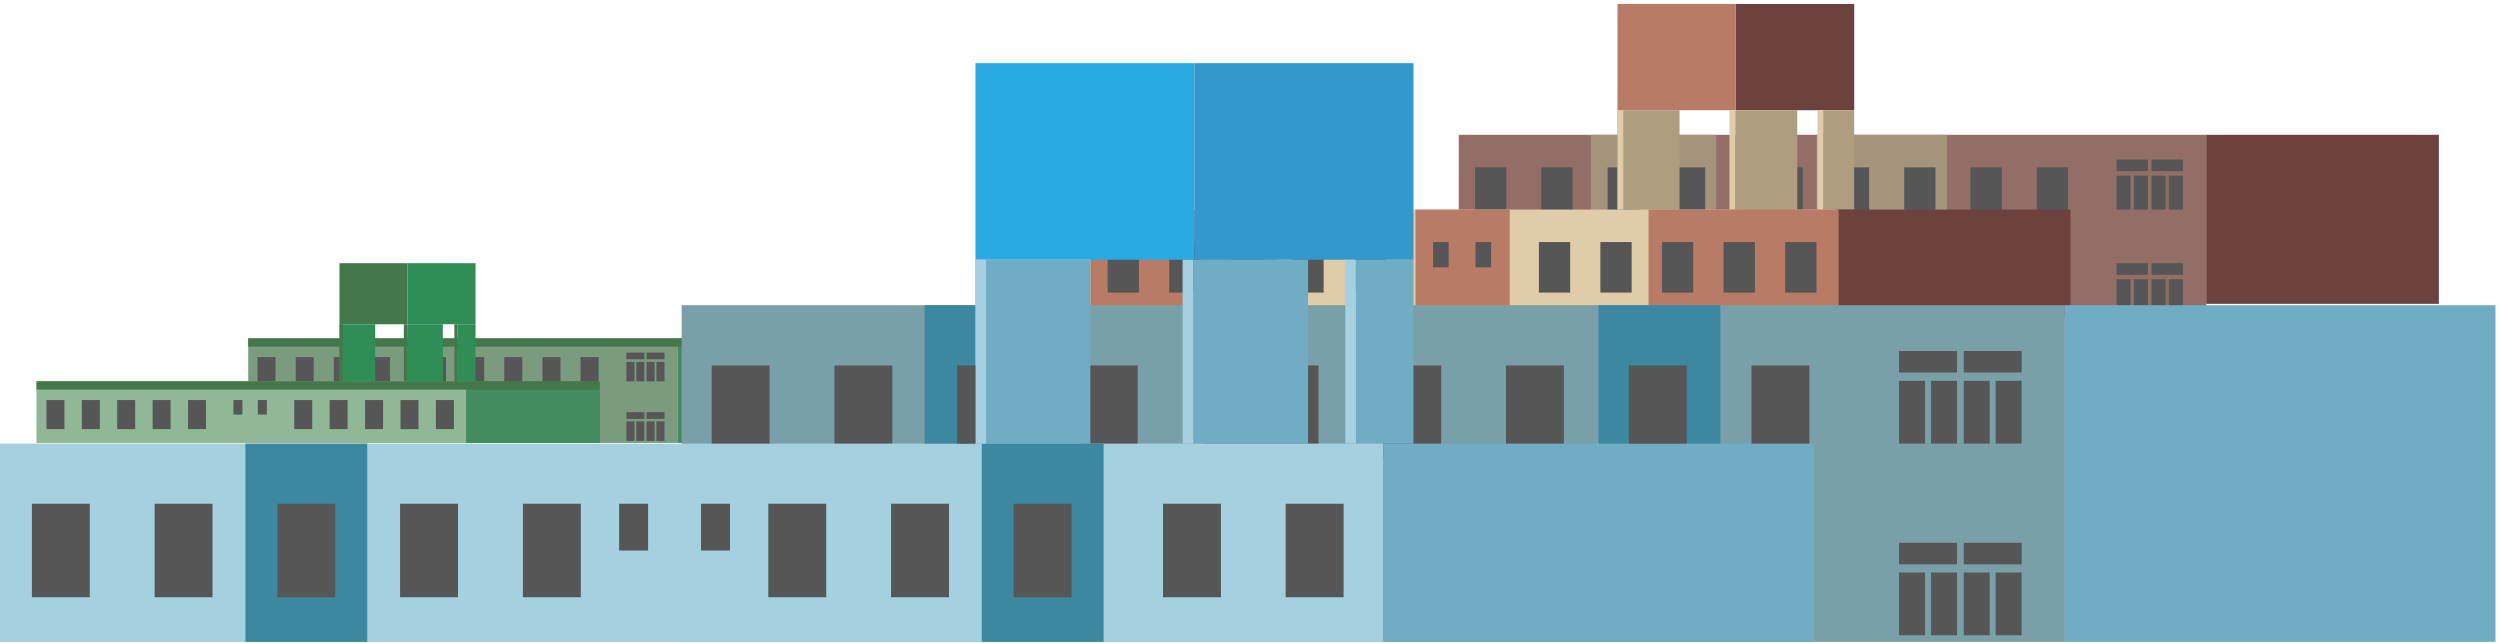 <svg width="354" height="91" viewBox="0 0 354 91" fill="none" xmlns="http://www.w3.org/2000/svg">
<path d="M95.992 47.91H35.148V62.718H95.992V47.91Z" fill="#7B9B7E"/>
<path d="M114.087 47.91H96V62.718H114.087V47.91Z" fill="#428C60"/>
<path d="M89.841 51.242H88.699V54.002H89.841V51.242Z" fill="#565656"/>
<path d="M91.243 51.242H90.102V54.002H91.243V51.242Z" fill="#565656"/>
<path d="M92.692 51.242H91.551V54.002H92.692V51.242Z" fill="#565656"/>
<path d="M94.091 51.242H92.949V54.002H94.091V51.242Z" fill="#565656"/>
<path d="M91.246 49.926H88.699V50.872H91.246V49.926Z" fill="#565656"/>
<path d="M94.098 49.926H91.551V50.872H94.098V49.926Z" fill="#565656"/>
<path d="M89.841 59.672H88.699V62.432H89.841V59.672Z" fill="#565656"/>
<path d="M91.243 59.672H90.102V62.432H91.243V59.672Z" fill="#565656"/>
<path d="M92.692 59.672H91.551V62.432H92.692V59.672Z" fill="#565656"/>
<path d="M94.091 59.672H92.949V62.432H94.091V59.672Z" fill="#565656"/>
<path d="M91.246 58.365H88.699V59.312H91.246V58.365Z" fill="#565656"/>
<path d="M94.098 58.365H91.551V59.312H94.098V58.365Z" fill="#565656"/>
<path d="M60.614 50.565H58.066V54.677H60.614V50.565Z" fill="#565656"/>
<path d="M55.219 50.565H52.672V54.677H55.219V50.565Z" fill="#565656"/>
<path d="M49.817 50.565H47.27V54.677H49.817V50.565Z" fill="#565656"/>
<path d="M44.422 50.565H41.875V54.677H44.422V50.565Z" fill="#565656"/>
<path d="M39.016 50.565H36.469V54.677H39.016V50.565Z" fill="#565656"/>
<path d="M84.754 50.565H82.207V54.677H84.754V50.565Z" fill="#565656"/>
<path d="M79.36 50.565H76.812V54.677H79.36V50.565Z" fill="#565656"/>
<path d="M73.953 50.565H71.406V54.677H73.953V50.565Z" fill="#565656"/>
<path d="M68.559 50.565H66.012V54.677H68.559V50.565Z" fill="#565656"/>
<path d="M63.157 50.565H60.609V54.677H63.157V50.565Z" fill="#565656"/>
<path d="M67.34 37.268H57.707V45.914H67.34V37.268Z" fill="#2F8E56"/>
<path d="M66.012 54H5.168V62.722H66.012V54Z" fill="#90B796"/>
<path d="M84.948 54H66.012V62.722H84.948V54Z" fill="#428C60"/>
<path d="M64.27 56.647H61.723V60.759H64.27V56.647Z" fill="#565656"/>
<path d="M59.258 56.647H56.711V60.759H59.258V56.647Z" fill="#565656"/>
<path d="M54.242 56.647H51.695V60.759H54.242V56.647Z" fill="#565656"/>
<path d="M49.223 56.647H46.676V60.759H49.223V56.647Z" fill="#565656"/>
<path d="M44.211 56.647H41.664V60.759H44.211V56.647Z" fill="#565656"/>
<path d="M29.172 56.647H26.625V60.759H29.172V56.647Z" fill="#565656"/>
<path d="M34.328 56.647H33.055V58.703H34.328V56.647Z" fill="#565656"/>
<path d="M37.785 56.647H36.512V58.703H37.785V56.647Z" fill="#565656"/>
<path d="M24.157 56.647H21.609V60.759H24.157V56.647Z" fill="#565656"/>
<path d="M19.141 56.647H16.594V60.759H19.141V56.647Z" fill="#565656"/>
<path d="M14.133 56.647H11.586V60.759H14.133V56.647Z" fill="#565656"/>
<path d="M9.125 56.647H6.578V60.759H9.125V56.647Z" fill="#565656"/>
<path d="M66.012 53.984H5.168V55.166H66.012V53.984Z" fill="#44774A"/>
<path d="M114.08 47.91H35.148V49.091H114.08V47.91Z" fill="#44774A"/>
<path d="M84.886 53.984H66.012V55.166H84.886V53.984Z" fill="#44774A"/>
<path d="M57.704 37.268H48.07V45.914H57.704V37.268Z" fill="#44774A"/>
<path d="M67.34 45.914H64.812V54H67.34V45.914Z" fill="#2F8E56"/>
<path d="M62.704 45.914H57.652V54H62.704V45.914Z" fill="#2F8E56"/>
<path d="M57.65 45.914H57.184V54H57.65V45.914Z" fill="#44774A"/>
<path d="M64.806 45.914H64.34V54H64.806V45.914Z" fill="#44774A"/>
<path d="M53.13 45.914H48.078V54H53.13V45.914Z" fill="#2F8E56"/>
<path d="M48.544 45.914H48.078V54H48.544V45.914Z" fill="#44774A"/>
<path d="M312.405 19.088H206.562V44.847H312.405V19.088Z" fill="#936E67"/>
<path d="M275.691 19.088H257.211V44.847H275.691V19.088Z" fill="#A5947C"/>
<path d="M243.01 19.088H225.266V44.847H243.01V19.088Z" fill="#A5947C"/>
<path d="M345.344 19.088H312.402V43.025H345.344V19.088Z" fill="#6D423E"/>
<path d="M301.693 24.873H299.707V29.675H301.693V24.873Z" fill="#565656"/>
<path d="M304.142 24.873H302.156V29.675H304.142V24.873Z" fill="#565656"/>
<path d="M306.654 24.873H304.668V29.675H306.654V24.873Z" fill="#565656"/>
<path d="M309.095 24.873H307.109V29.675H309.095V24.873Z" fill="#565656"/>
<path d="M304.138 22.588H299.707V24.235H304.138V22.588Z" fill="#565656"/>
<path d="M309.099 22.588H304.668V24.235H309.099V22.588Z" fill="#565656"/>
<path d="M301.693 39.543H299.707V44.345H301.693V39.543Z" fill="#565656"/>
<path d="M304.142 39.543H302.156V44.345H304.142V39.543Z" fill="#565656"/>
<path d="M306.654 39.543H304.668V44.345H306.654V39.543Z" fill="#565656"/>
<path d="M309.095 39.543H307.109V44.345H309.095V39.543Z" fill="#565656"/>
<path d="M304.138 37.268H299.707V38.914H304.138V37.268Z" fill="#565656"/>
<path d="M309.099 37.268H304.668V38.914H309.099V37.268Z" fill="#565656"/>
<path d="M250.857 23.695H246.426V30.849H250.857V23.695Z" fill="#565656"/>
<path d="M241.462 23.695H237.031V30.849H241.462V23.695Z" fill="#565656"/>
<path d="M232.068 23.695H227.637V30.849H232.068V23.695Z" fill="#565656"/>
<path d="M222.677 23.695H218.246V30.849H222.677V23.695Z" fill="#565656"/>
<path d="M213.294 23.695H208.863V30.849H213.294V23.695Z" fill="#565656"/>
<path d="M292.845 23.695H288.414V30.849H292.845V23.695Z" fill="#565656"/>
<path d="M283.458 23.695H279.027V30.849H283.458V23.695Z" fill="#565656"/>
<path d="M274.068 23.695H269.637V30.849H274.068V23.695Z" fill="#565656"/>
<path d="M264.669 23.695H260.238V30.849H264.669V23.695Z" fill="#565656"/>
<path d="M255.282 23.695H250.852V30.849H255.282V23.695Z" fill="#565656"/>
<path d="M262.559 0.566H245.801V15.608H262.559V0.566Z" fill="#6D423E"/>
<path d="M262.549 15.613H258.152V29.68H262.549V15.613Z" fill="#AF9D80"/>
<path d="M254.495 15.613H245.707V29.68H254.495V15.613Z" fill="#AF9D80"/>
<path d="M237.823 15.613H229.035V29.68H237.823V15.613Z" fill="#AF9D80"/>
<path d="M245.793 0.566H229.035V15.608H245.793V0.566Z" fill="#B77B66"/>
<path d="M245.701 15.607H244.891V29.674H245.701V15.607Z" fill="#E0CCA9"/>
<path d="M258.158 15.607H257.348V29.674H258.158V15.607Z" fill="#E0CCA9"/>
<path d="M229.854 15.607H229.043V29.674H229.854V15.607Z" fill="#E0CCA9"/>
<path d="M260.237 29.676H154.395V44.849H260.237V29.676Z" fill="#E0CCA9"/>
<path d="M293.18 29.678H260.238V44.851H293.18V29.678Z" fill="#6D423E"/>
<path d="M231.044 34.275H226.613V41.43H231.044V34.275Z" fill="#565656"/>
<path d="M222.337 34.275H217.906V41.43H222.337V34.275Z" fill="#565656"/>
<path d="M196.161 34.275H191.73V41.43H196.161V34.275Z" fill="#565656"/>
<path d="M187.431 34.275H183V41.43H187.431V34.275Z" fill="#565656"/>
<path d="M213.784 29.678H200.438V44.851H213.784V29.678Z" fill="#B77B66"/>
<path d="M180.973 29.678H154.395V44.851H180.973V29.678Z" fill="#B77B66"/>
<path d="M260.35 29.678H233.434V44.851H260.35V29.678Z" fill="#B77B66"/>
<path d="M205.13 34.275H202.914V37.852H205.13V34.275Z" fill="#565656"/>
<path d="M211.149 34.275H208.934V37.852H211.149V34.275Z" fill="#565656"/>
<path d="M178.716 34.275H174.285V41.43H178.716V34.275Z" fill="#565656"/>
<path d="M169.997 34.275H165.566V41.43H169.997V34.275Z" fill="#565656"/>
<path d="M161.271 34.275H156.84V41.43H161.271V34.275Z" fill="#565656"/>
<path d="M257.212 34.275H252.781V41.43H257.212V34.275Z" fill="#565656"/>
<path d="M248.493 34.275H244.062V41.43H248.493V34.275Z" fill="#565656"/>
<path d="M239.763 34.275H235.332V41.43H239.763V34.275Z" fill="#565656"/>
<path d="M292.394 43.217H96.523V90.887H292.394V43.217Z" fill="#799FA8"/>
<path d="M353.36 43.217H292.398V90.887H353.36V43.217Z" fill="#70ACC4"/>
<path d="M272.585 53.928H268.91V62.814H272.585V53.928Z" fill="#565656"/>
<path d="M277.109 53.928H273.434V62.814H277.109V53.928Z" fill="#565656"/>
<path d="M281.745 53.928H278.07V62.814H281.745V53.928Z" fill="#565656"/>
<path d="M286.261 53.928H282.586V62.814H286.261V53.928Z" fill="#565656"/>
<path d="M277.11 49.699H268.91V52.747H277.11V49.699Z" fill="#565656"/>
<path d="M286.27 49.699H278.07V52.747H286.27V49.699Z" fill="#565656"/>
<path d="M272.585 81.068H268.91V89.954H272.585V81.068Z" fill="#565656"/>
<path d="M277.109 81.068H273.434V89.954H277.109V81.068Z" fill="#565656"/>
<path d="M281.745 81.068H278.07V89.954H281.745V81.068Z" fill="#565656"/>
<path d="M286.261 81.068H282.586V89.954H286.261V81.068Z" fill="#565656"/>
<path d="M277.11 76.861H268.91V79.909H277.11V76.861Z" fill="#565656"/>
<path d="M286.27 76.861H278.07V79.909H286.27V76.861Z" fill="#565656"/>
<path d="M178.493 51.748H170.293V64.987H178.493V51.748Z" fill="#565656"/>
<path d="M161.102 51.748H152.902V64.987H161.102V51.748Z" fill="#565656"/>
<path d="M126.352 51.748H118.152V64.987H126.352V51.748Z" fill="#565656"/>
<path d="M108.981 51.748H100.781V64.987H108.981V51.748Z" fill="#565656"/>
<path d="M256.208 51.748H248.008V64.987H256.208V51.748Z" fill="#565656"/>
<path d="M221.446 51.748H213.246V64.987H221.446V51.748Z" fill="#565656"/>
<path d="M204.071 51.748H195.871V64.987H204.071V51.748Z" fill="#565656"/>
<path d="M186.7 51.748H178.5V64.987H186.7V51.748Z" fill="#565656"/>
<path d="M169.137 8.945H138.125V36.782H169.137V8.945Z" fill="#29ABE2"/>
<path d="M200.149 8.945H169.137V36.782H200.149V8.945Z" fill="#3399CC"/>
<path d="M200.145 36.783H192.008V62.814H200.145V36.783Z" fill="#70ACC4"/>
<path d="M185.223 36.783H168.961V62.814H185.223V36.783Z" fill="#70ACC4"/>
<path d="M168.957 36.783H167.457V62.814H168.957V36.783Z" fill="#A4D0E0"/>
<path d="M192 36.783H190.5V62.814H192V36.783Z" fill="#A4D0E0"/>
<path d="M195.871 62.815H0V90.894H195.871V62.815Z" fill="#A4D0E0"/>
<path d="M256.832 62.815H195.871V90.894H256.832V62.815Z" fill="#70ACC4"/>
<path d="M190.251 71.33H182.051V84.57H190.251V71.33Z" fill="#565656"/>
<path d="M172.883 71.33H164.684V84.57H172.883V71.33Z" fill="#565656"/>
<path d="M134.376 71.33H126.176V84.57H134.376V71.33Z" fill="#565656"/>
<path d="M116.993 71.33H108.793V84.57H116.993V71.33Z" fill="#565656"/>
<path d="M82.243 71.33H74.043V84.57H82.243V71.33Z" fill="#565656"/>
<path d="M91.772 71.33H87.672V77.95H91.772V71.33Z" fill="#565656"/>
<path d="M103.366 71.33H99.266V77.95H103.366V71.33Z" fill="#565656"/>
<path d="M64.852 71.33H56.652V84.57H64.852V71.33Z" fill="#565656"/>
<path d="M12.716 71.33H4.516V84.57H12.716V71.33Z" fill="#565656"/>
<path d="M52 62.815H34.75V90.894H52V62.815Z" fill="#3C88A0"/>
<path d="M156.273 62.815H139.023V90.894H156.273V62.815Z" fill="#3C88A0"/>
<path d="M243.605 43.217H226.355V62.807H243.605V43.217Z" fill="#3C88A0"/>
<path d="M138.117 43.217H130.93V62.807H138.117V43.217Z" fill="#3C88A0"/>
<path d="M30.094 71.33H21.895V84.57H30.094V71.33Z" fill="#565656"/>
<path d="M47.477 71.33H39.277V84.57H47.477V71.33Z" fill="#565656"/>
<path d="M151.743 71.33H143.543V84.57H151.743V71.33Z" fill="#565656"/>
<path d="M238.837 51.748H230.637V62.811H238.837V51.748Z" fill="#565656"/>
<path d="M154.395 36.783H138.133V62.814H154.395V36.783Z" fill="#70ACC4"/>
<path d="M139.633 36.783H138.133V62.814H139.633V36.783Z" fill="#A4D0E0"/>
<path d="M138.123 51.748H135.523V62.811H138.123V51.748Z" fill="#565656"/>
</svg>
